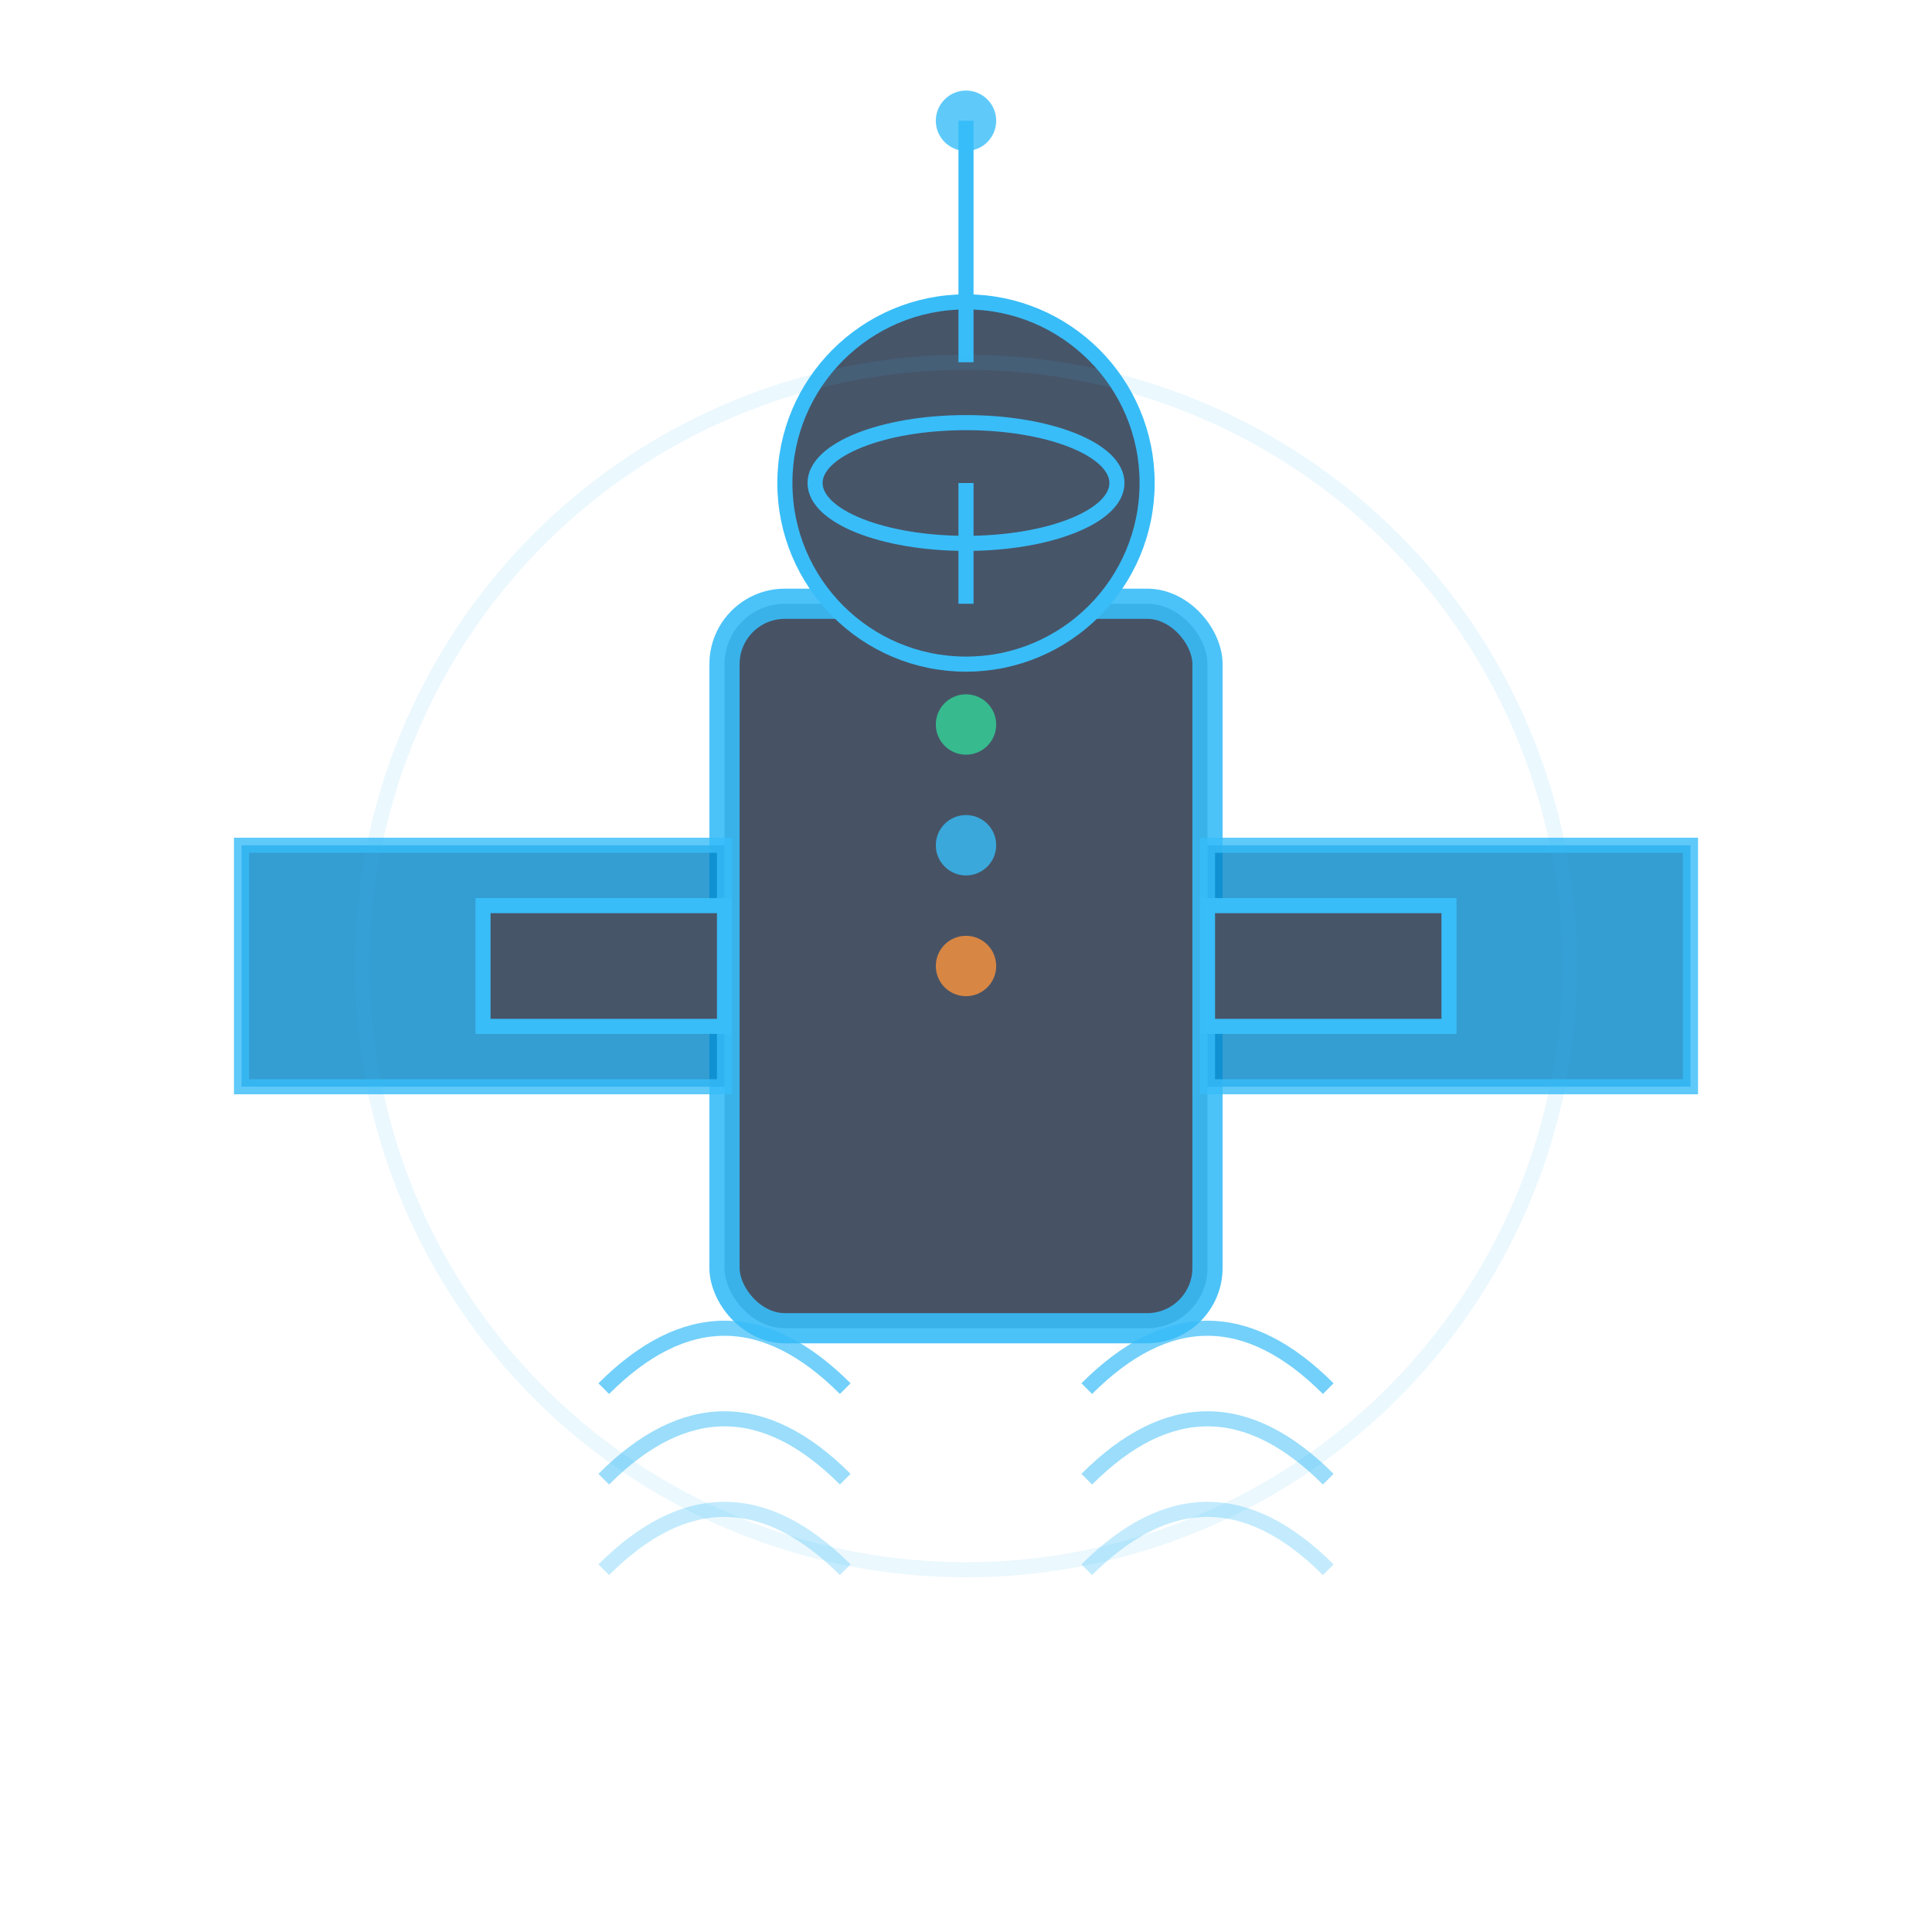 <?xml version="1.0" encoding="UTF-8"?>
<svg width="64" height="64" viewBox="0 0 64 64" xmlns="http://www.w3.org/2000/svg">
  <!-- Main satellite body -->
  <rect x="24" y="20" width="16" height="24" rx="2" fill="#334155" stroke="#38bdf8" stroke-width="1" opacity="0.9"/>
  
  <!-- Solar panels -->
  <rect x="8" y="28" width="16" height="8" fill="#0284c7" stroke="#38bdf8" stroke-width="0.5" opacity="0.8"/>
  <rect x="40" y="28" width="16" height="8" fill="#0284c7" stroke="#38bdf8" stroke-width="0.5" opacity="0.8"/>
  
  <!-- Solar panel connectors -->
  <rect x="16" y="30" width="8" height="4" fill="#475569" stroke="#38bdf8" stroke-width="0.5"/>
  <rect x="40" y="30" width="8" height="4" fill="#475569" stroke="#38bdf8" stroke-width="0.5"/>
  
  <!-- Satellite dish -->
  <circle cx="32" cy="16" r="6" fill="#475569" stroke="#38bdf8" stroke-width="0.5"/>
  <ellipse cx="32" cy="16" rx="5" ry="2" fill="none" stroke="#38bdf8" stroke-width="0.5"/>
  <line x1="32" y1="16" x2="32" y2="20" stroke="#38bdf8" stroke-width="0.5"/>
  
  <!-- Antenna -->
  <line x1="32" y1="12" x2="32" y2="4" stroke="#38bdf8" stroke-width="0.5"/>
  <circle cx="32" cy="4" r="1" fill="#38bdf8" opacity="0.8"/>
  
  <!-- Signal indicators -->
  <path d="M 36 46 Q 40 42 44 46" stroke="#38bdf8" stroke-width="0.5" fill="none" opacity="0.7"/>
  <path d="M 36 49 Q 40 45 44 49" stroke="#38bdf8" stroke-width="0.5" fill="none" opacity="0.5"/>
  <path d="M 36 52 Q 40 48 44 52" stroke="#38bdf8" stroke-width="0.5" fill="none" opacity="0.3"/>
  
  <!-- Opposite side signal indicators -->
  <path d="M 28 46 Q 24 42 20 46" stroke="#38bdf8" stroke-width="0.5" fill="none" opacity="0.7"/>
  <path d="M 28 49 Q 24 45 20 49" stroke="#38bdf8" stroke-width="0.5" fill="none" opacity="0.5"/>
  <path d="M 28 52 Q 24 48 20 52" stroke="#38bdf8" stroke-width="0.5" fill="none" opacity="0.3"/>
  
  <!-- Status lights -->
  <circle cx="32" cy="24" r="1" fill="#34d399" opacity="0.8"/>
  <circle cx="32" cy="28" r="1" fill="#38bdf8" opacity="0.8"/>
  <circle cx="32" cy="32" r="1" fill="#fb923c" opacity="0.8"/>
  
  <!-- Glow effect -->
  <circle cx="32" cy="32" r="20" fill="none" stroke="#38bdf8" stroke-width="0.5" opacity="0.1"/>
</svg>
